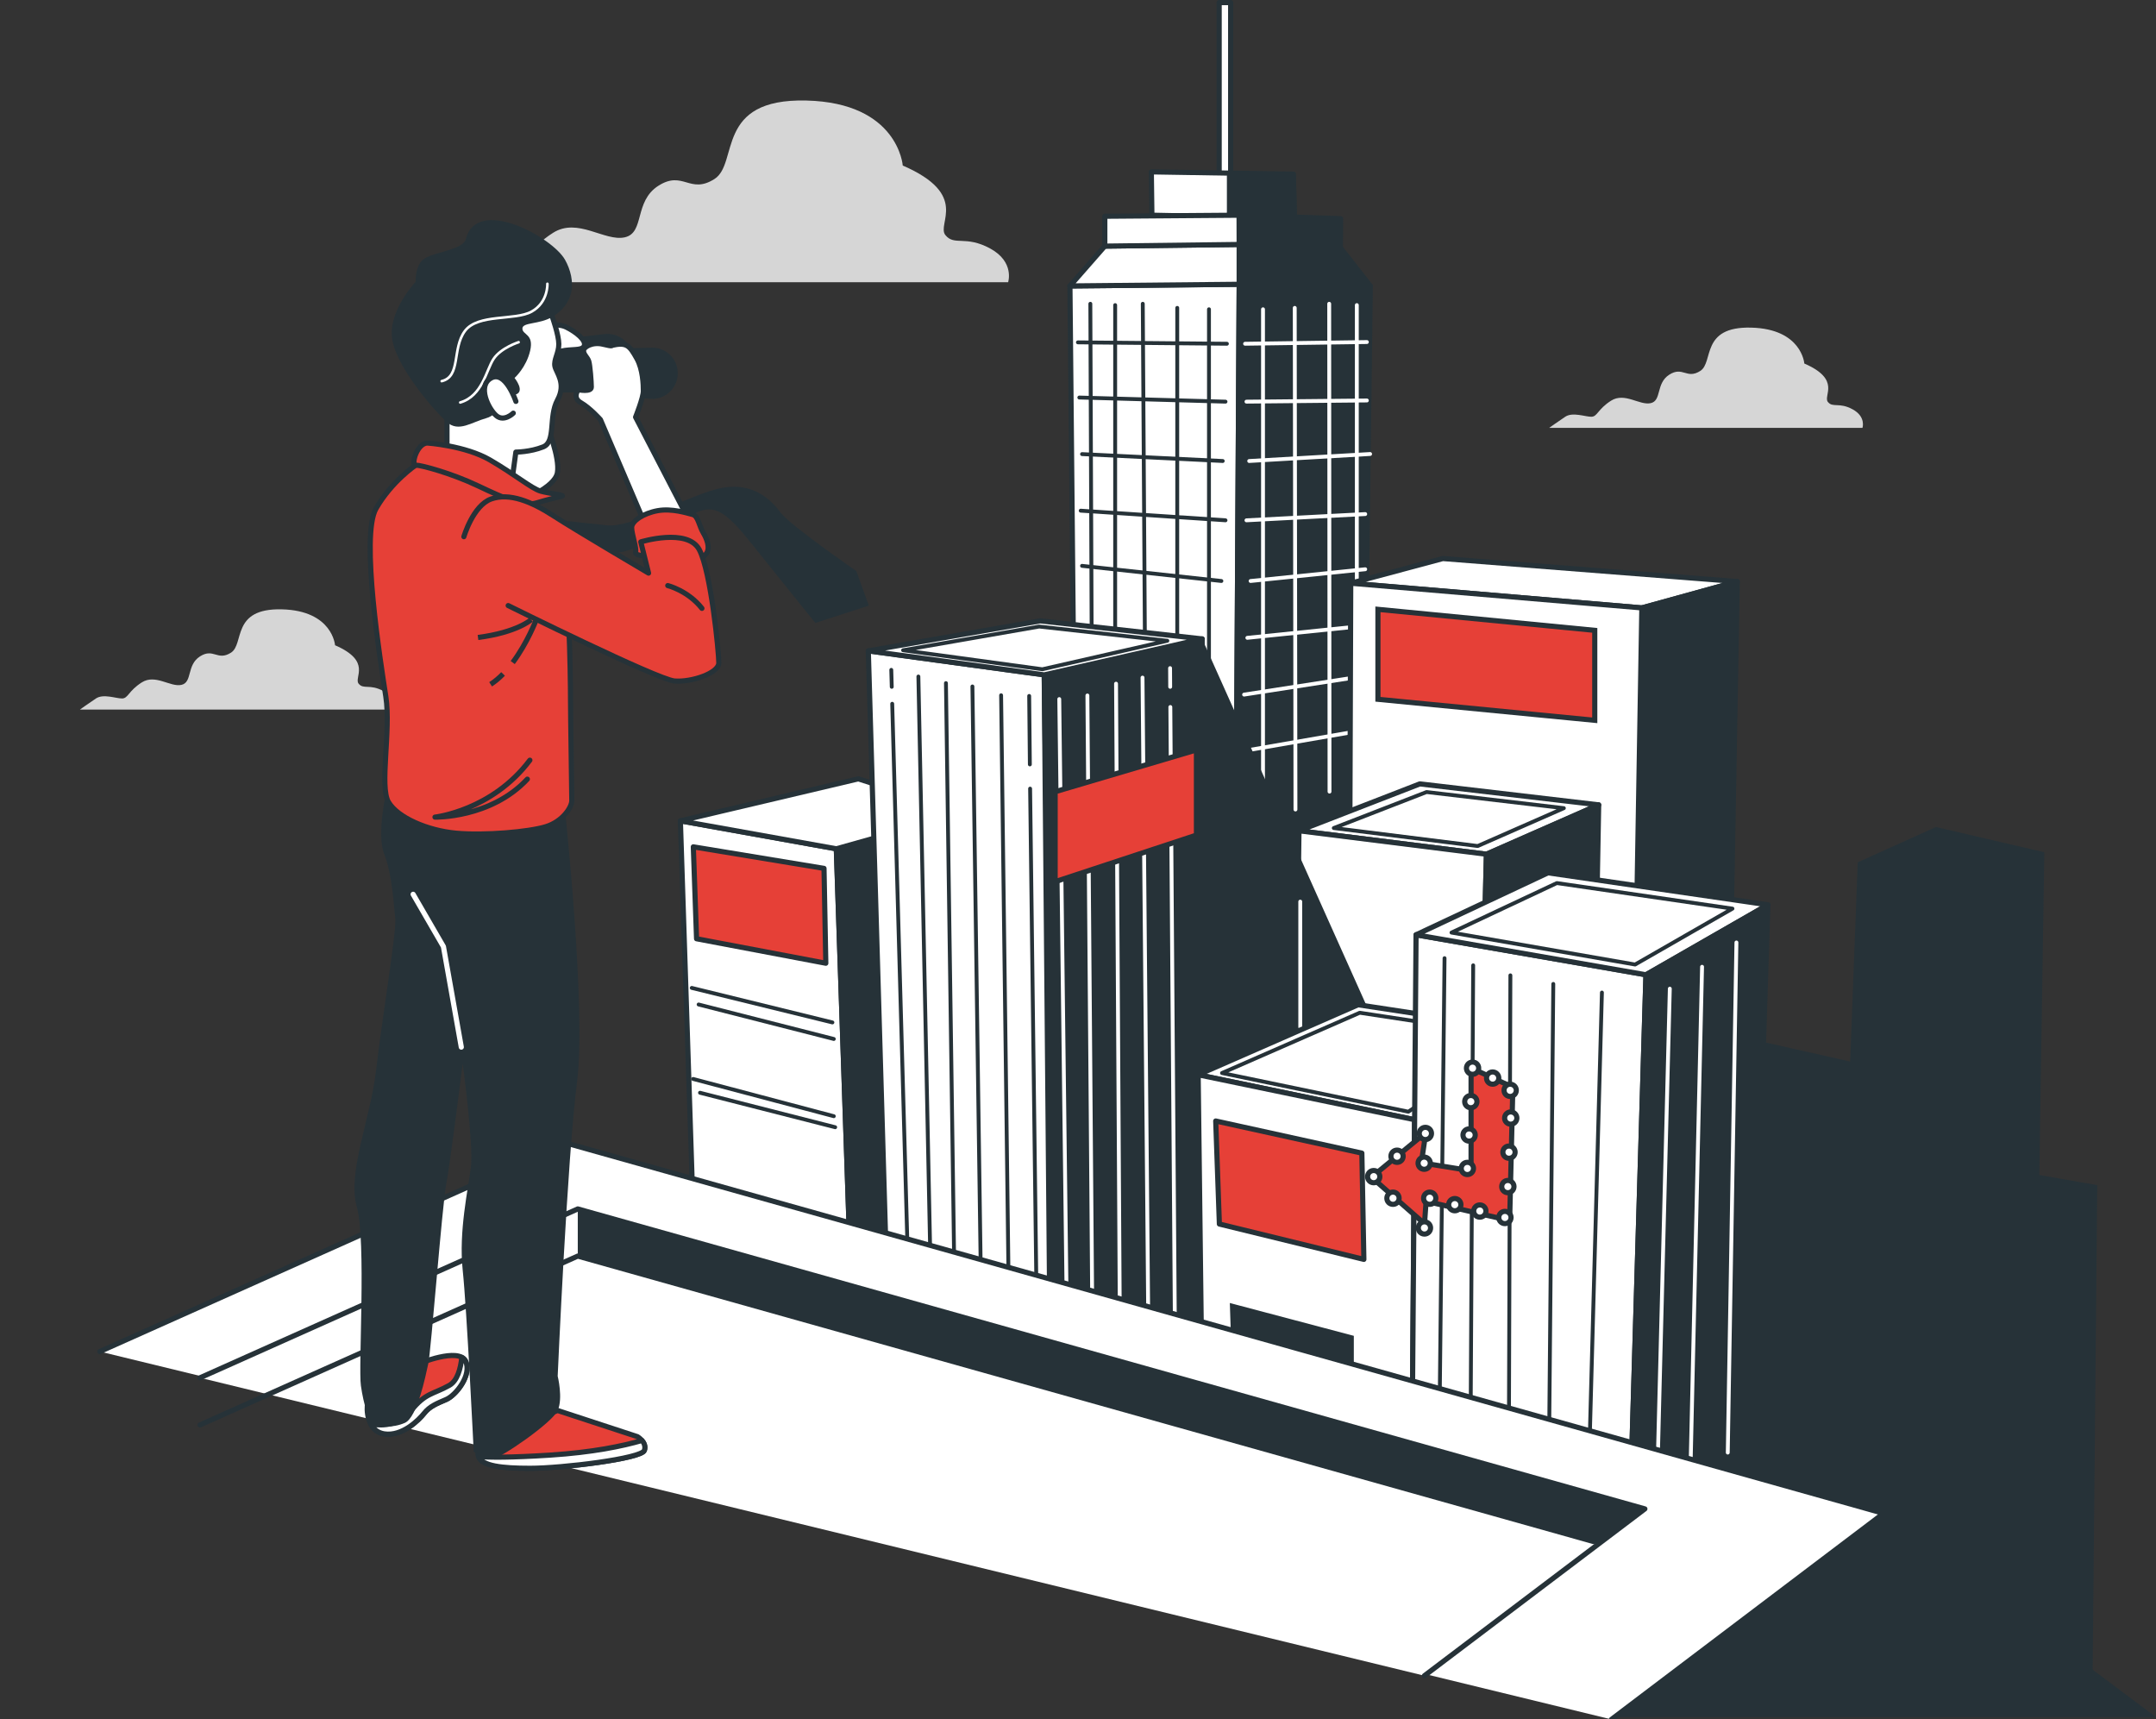 <svg width="375" height="299" viewBox="0 0 375 299" fill="none" xmlns="http://www.w3.org/2000/svg">
<rect x="0" y="0" width="375" height="299" fill="#333333" stroke="none"/>
<g clip-path="url(#clip0)">
<path opacity="0.8" d="M172.224 43.216C167.932 40.877 165.988 42.821 164.429 40.877C162.87 38.924 168.72 33.861 157.019 28.79C157.019 28.79 156.239 17.868 140.255 17.483C124.27 17.088 128.553 28.405 124.27 31.129C119.978 33.861 118.814 29.57 114.522 32.302C110.23 35.035 112.183 40.492 108.671 41.271C105.159 42.051 100.482 37.759 96.19 40.492C91.898 43.224 91.898 45.563 89.954 45.563C88 45.563 84.103 44.004 81.764 45.563C79.426 47.122 76.693 49.075 76.693 49.075H175.351C175.342 49.066 176.516 45.554 172.224 43.216Z" fill="white"/>
<path opacity="0.8" d="M322.235 71.187C319.87 69.897 318.786 70.972 317.925 69.897C317.065 68.821 320.291 66.017 313.831 63.221C313.831 63.221 313.401 57.191 304.566 56.976C295.732 56.761 298.106 63.006 295.732 64.512C293.366 66.017 292.712 63.651 290.347 65.157C287.981 66.662 289.056 69.681 287.112 70.112C285.177 70.542 282.587 68.176 280.222 69.681C277.857 71.187 277.857 72.477 276.772 72.477C275.697 72.477 273.538 71.617 272.248 72.477C270.957 73.337 269.452 74.412 269.452 74.412H323.938C323.955 74.412 324.601 72.477 322.235 71.187Z" fill="white"/>
<path opacity="0.8" d="M66.68 120.18C64.314 118.889 63.23 119.965 62.37 118.889C61.51 117.814 64.735 115.01 58.275 112.214C58.275 112.214 57.845 106.184 49.011 105.969C40.176 105.754 42.55 111.999 40.176 113.505C37.811 115.01 37.157 112.644 34.791 114.15C32.426 115.655 33.501 118.674 31.556 119.105C29.621 119.535 27.032 117.169 24.666 118.674C22.301 120.18 22.301 121.47 21.217 121.47C20.142 121.47 17.982 120.61 16.692 121.47C15.402 122.33 13.896 123.405 13.896 123.405H68.382C68.409 123.405 69.054 121.47 66.68 120.18Z" fill="white"/>
<path d="M187.54 198.938L186.097 49.728L215.54 49.441L214.67 203.848L187.54 198.938Z" fill="white" stroke="#263238" stroke-width="0.896" stroke-miterlimit="10" stroke-linecap="round" stroke-linejoin="round"/>
<path d="M189.646 52.828L189.888 113.755" stroke="#263238" stroke-width="0.672" stroke-miterlimit="10" stroke-linecap="round" stroke-linejoin="round"/>
<path d="M193.964 53.061V127.186" stroke="#263238" stroke-width="0.672" stroke-miterlimit="10" stroke-linecap="round" stroke-linejoin="round"/>
<path d="M198.767 52.828L199.241 128.145" stroke="#263238" stroke-width="0.672" stroke-miterlimit="10" stroke-linecap="round" stroke-linejoin="round"/>
<path d="M204.761 53.545V127.186" stroke="#263238" stroke-width="0.672" stroke-miterlimit="10" stroke-linecap="round" stroke-linejoin="round"/>
<path d="M210.281 53.786V182.129" stroke="#263238" stroke-width="0.672" stroke-miterlimit="10" stroke-linecap="round" stroke-linejoin="round"/>
<path d="M187.486 59.539L213.398 59.781" stroke="#263238" stroke-width="0.672" stroke-miterlimit="10" stroke-linecap="round" stroke-linejoin="round"/>
<path d="M187.729 69.135L213.157 69.852" stroke="#263238" stroke-width="0.672" stroke-miterlimit="10" stroke-linecap="round" stroke-linejoin="round"/>
<path d="M188.203 78.973L212.673 80.174" stroke="#263238" stroke-width="0.672" stroke-miterlimit="10" stroke-linecap="round" stroke-linejoin="round"/>
<path d="M187.97 88.811L213.157 90.486" stroke="#263238" stroke-width="0.672" stroke-miterlimit="10" stroke-linecap="round" stroke-linejoin="round"/>
<path d="M188.203 98.407L212.44 101.041" stroke="#263238" stroke-width="0.672" stroke-miterlimit="10" stroke-linecap="round" stroke-linejoin="round"/>
<path d="M215.54 49.441L238.334 49.728L236.604 188.544L214.67 203.848L215.54 49.441Z" fill="#263238" stroke="#263238" stroke-width="0.896" stroke-miterlimit="10" stroke-linecap="round" stroke-linejoin="round"/>
<path d="M235.996 53.061V127.186" stroke="white" stroke-width="0.672" stroke-miterlimit="10" stroke-linecap="round" stroke-linejoin="round"/>
<path d="M231.193 52.828L231.247 137.669" stroke="white" stroke-width="0.672" stroke-miterlimit="10" stroke-linecap="round" stroke-linejoin="round"/>
<path d="M225.199 53.545L225.324 140.779" stroke="white" stroke-width="0.672" stroke-miterlimit="10" stroke-linecap="round" stroke-linejoin="round"/>
<path d="M219.679 53.786V182.129" stroke="white" stroke-width="0.672" stroke-miterlimit="10" stroke-linecap="round" stroke-linejoin="round"/>
<path d="M237.742 59.485L216.561 59.781" stroke="white" stroke-width="0.672" stroke-miterlimit="10" stroke-linecap="round" stroke-linejoin="round"/>
<path d="M237.743 69.646L216.803 69.852" stroke="white" stroke-width="0.672" stroke-miterlimit="10" stroke-linecap="round" stroke-linejoin="round"/>
<path d="M238.307 78.955L217.278 80.174" stroke="white" stroke-width="0.672" stroke-miterlimit="10" stroke-linecap="round" stroke-linejoin="round"/>
<path d="M237.456 89.402L216.803 90.487" stroke="white" stroke-width="0.672" stroke-miterlimit="10" stroke-linecap="round" stroke-linejoin="round"/>
<path d="M237.456 98.998L217.52 101.041" stroke="white" stroke-width="0.672" stroke-miterlimit="10" stroke-linecap="round" stroke-linejoin="round"/>
<path d="M236.891 108.881L216.956 110.924" stroke="white" stroke-width="0.672" stroke-miterlimit="10" stroke-linecap="round" stroke-linejoin="round"/>
<path d="M236.891 117.626L216.391 120.798" stroke="white" stroke-width="0.672" stroke-miterlimit="10" stroke-linecap="round" stroke-linejoin="round"/>
<path d="M235.995 127.186L215.827 130.681" stroke="white" stroke-width="0.672" stroke-miterlimit="10" stroke-linecap="round" stroke-linejoin="round"/>
<path d="M214.052 0.448H212.054V31.915H214.052V0.448Z" fill="white" stroke="#263238" stroke-width="0.896" stroke-miterlimit="10" stroke-linecap="round" stroke-linejoin="round"/>
<path d="M200.353 37.426L200.254 29.89L224.948 30.285L225.145 37.927L200.353 37.426Z" fill="white" stroke="#263238" stroke-width="0.896" stroke-miterlimit="10" stroke-linecap="round" stroke-linejoin="round"/>
<path d="M213.846 37.623V30.285H224.948L225.145 37.927L213.846 37.623Z" fill="#263238" stroke="#263238" stroke-width="0.896" stroke-miterlimit="10" stroke-linecap="round" stroke-linejoin="round"/>
<path d="M186.097 49.728L192.163 42.802L215.54 42.515V49.441L186.097 49.728Z" fill="white" stroke="#263238" stroke-width="0.896" stroke-miterlimit="10" stroke-linecap="round" stroke-linejoin="round"/>
<path d="M215.54 42.515L233.137 43.088L238.334 49.728L215.54 49.441V42.515Z" fill="#263238" stroke="#263238" stroke-width="0.896" stroke-miterlimit="10" stroke-linecap="round" stroke-linejoin="round"/>
<path d="M192.164 42.802V37.605L215.531 37.426L215.54 42.515L192.164 42.802Z" fill="white" stroke="#263238" stroke-width="0.896" stroke-miterlimit="10" stroke-linecap="round" stroke-linejoin="round"/>
<path d="M215.531 37.426L233.182 38.026L233.137 43.088L215.54 42.515L215.531 37.426Z" fill="#263238" stroke="#263238" stroke-width="0.896" stroke-miterlimit="10" stroke-linecap="round" stroke-linejoin="round"/>
<path d="M304.27 180.668L321.805 184.611L323.122 149.963L336.723 143.825L355.575 148.215L354.706 204.349L364.785 206.106L363.907 298.617L314.35 282.856L274.442 271.011L304.27 180.668Z" fill="#263238"/>
<path d="M234.938 101.427L285.571 105.718L302.164 101.14L250.958 97.135L234.938 101.427Z" fill="white" stroke="#263238" stroke-width="0.896" stroke-miterlimit="10" stroke-linecap="round" stroke-linejoin="round"/>
<path d="M285.571 105.718L284.146 189.816L300.731 182.093L302.164 101.14L285.571 105.718Z" fill="#263238" stroke="#263238" stroke-width="0.896" stroke-miterlimit="10" stroke-linecap="round" stroke-linejoin="round"/>
<path d="M234.938 101.427L234.66 179.235L284.146 189.816L285.571 105.718L234.938 101.427Z" fill="white" stroke="#263238" stroke-width="0.896" stroke-miterlimit="10" stroke-linecap="round" stroke-linejoin="round"/>
<path d="M277.381 125.269L239.669 121.613V105.969L277.381 109.625V125.269Z" fill="#E64037" stroke="#263238" stroke-width="0.896" stroke-miterlimit="10"/>
<path d="M225.933 144.479L258.538 148.556L278.062 139.972L246.953 136.325L225.933 144.479Z" fill="white" stroke="#263238" stroke-width="0.896" stroke-miterlimit="10" stroke-linecap="round" stroke-linejoin="round"/>
<path d="M231.99 144.004L257.024 147.131L272.005 140.546L248.127 137.741L231.99 144.004Z" fill="white" stroke="#263238" stroke-width="0.672" stroke-miterlimit="10" stroke-linecap="round" stroke-linejoin="round"/>
<path d="M225.933 144.479L225.073 210.559L256.827 219.133L258.539 148.556L225.933 144.479Z" fill="white" stroke="#263238" stroke-width="0.896" stroke-miterlimit="10" stroke-linecap="round" stroke-linejoin="round"/>
<path d="M258.539 148.556L278.062 139.972L276.781 210.344L256.827 219.133L258.539 148.556Z" fill="#263238" stroke="#263238" stroke-width="0.896" stroke-miterlimit="10" stroke-linecap="round" stroke-linejoin="round"/>
<path d="M148.233 229.518L145.464 147.615L118.342 142.75L120.95 222.538L148.233 229.518Z" fill="white" stroke="#263238" stroke-width="0.896" stroke-miterlimit="10" stroke-linecap="round" stroke-linejoin="round"/>
<path d="M120.322 171.807L144.783 177.81" stroke="#263238" stroke-width="0.672" stroke-miterlimit="10" stroke-linecap="round" stroke-linejoin="round"/>
<path d="M121.514 174.692L145.025 180.686" stroke="#263238" stroke-width="0.672" stroke-miterlimit="10" stroke-linecap="round" stroke-linejoin="round"/>
<path d="M121.756 190.04L145.267 196.035" stroke="#263238" stroke-width="0.672" stroke-miterlimit="10" stroke-linecap="round" stroke-linejoin="round"/>
<path d="M120.556 187.639L145.025 194.117" stroke="#263238" stroke-width="0.672" stroke-miterlimit="10" stroke-linecap="round" stroke-linejoin="round"/>
<path d="M145.464 147.615L167.711 141.361L168.76 212.324L148.232 229.518L145.464 147.615Z" fill="#263238" stroke="#263238" stroke-width="0.896" stroke-miterlimit="10" stroke-linecap="round" stroke-linejoin="round"/>
<path d="M118.342 142.75L149.29 135.447L167.712 141.361L145.464 147.615L118.342 142.75Z" fill="white" stroke="#263238" stroke-width="0.896" stroke-miterlimit="10" stroke-linecap="round" stroke-linejoin="round"/>
<path d="M120.591 147.275L143.322 151.02L143.636 167.515L121.155 163.259L120.591 147.275Z" fill="#E64037" stroke="#263238" stroke-width="0.896" stroke-miterlimit="10" stroke-linecap="round" stroke-linejoin="round"/>
<path d="M151.028 113.191L154.442 229.079L183.302 237.071L181.627 117.366L151.028 113.191Z" fill="white" stroke="#263238" stroke-width="0.896" stroke-miterlimit="10" stroke-linecap="round" stroke-linejoin="round"/>
<path d="M155.186 122.393L157.963 221.185" stroke="#263238" stroke-width="0.672" stroke-miterlimit="10" stroke-linecap="round" stroke-linejoin="round"/>
<path d="M155.024 116.497L155.105 119.445" stroke="#263238" stroke-width="0.672" stroke-miterlimit="10" stroke-linecap="round" stroke-linejoin="round"/>
<path d="M159.737 117.653L161.879 221.875" stroke="#263238" stroke-width="0.672" stroke-miterlimit="10" stroke-linecap="round" stroke-linejoin="round"/>
<path d="M164.531 118.8L166.018 223.255" stroke="#263238" stroke-width="0.672" stroke-miterlimit="10" stroke-linecap="round" stroke-linejoin="round"/>
<path d="M169.136 119.382L170.624 223.712" stroke="#263238" stroke-width="0.672" stroke-miterlimit="10" stroke-linecap="round" stroke-linejoin="round"/>
<path d="M174.127 120.914L175.462 225.791" stroke="#263238" stroke-width="0.672" stroke-miterlimit="10" stroke-linecap="round" stroke-linejoin="round"/>
<path d="M179.171 137.15L180.291 226.015" stroke="#263238" stroke-width="0.672" stroke-miterlimit="10" stroke-linecap="round" stroke-linejoin="round"/>
<path d="M179.01 121.031L179.127 132.939" stroke="#263238" stroke-width="0.672" stroke-miterlimit="10" stroke-linecap="round" stroke-linejoin="round"/>
<path d="M209.098 111.112L242.017 184.557V253.934L204.842 238.576L209.098 111.112Z" fill="#263238"/>
<path d="M226.158 156.799V178.607" stroke="white" stroke-width="0.672" stroke-miterlimit="10" stroke-linecap="round" stroke-linejoin="round"/>
<path d="M181.626 117.366L209.097 111.112V243.8L182.665 237.143L181.626 117.366Z" fill="#263238" stroke="#263238" stroke-width="0.896" stroke-miterlimit="10" stroke-linecap="round" stroke-linejoin="round"/>
<path d="M203.561 122.957L204.367 232.905" stroke="white" stroke-width="0.672" stroke-miterlimit="10" stroke-linecap="round" stroke-linejoin="round"/>
<path d="M203.516 116.193L203.534 119.445" stroke="white" stroke-width="0.672" stroke-miterlimit="10" stroke-linecap="round" stroke-linejoin="round"/>
<path d="M198.722 117.841L199.743 232.215" stroke="white" stroke-width="0.672" stroke-miterlimit="10" stroke-linecap="round" stroke-linejoin="round"/>
<path d="M194.117 118.898L194.789 232.215" stroke="white" stroke-width="0.672" stroke-miterlimit="10" stroke-linecap="round" stroke-linejoin="round"/>
<path d="M189.135 120.95L189.995 229.823" stroke="white" stroke-width="0.672" stroke-miterlimit="10" stroke-linecap="round" stroke-linejoin="round"/>
<path d="M184.243 121.577L185.551 228.622" stroke="white" stroke-width="0.672" stroke-miterlimit="10" stroke-linecap="round" stroke-linejoin="round"/>
<path d="M151.028 113.191L180.928 107.976L209.098 111.112L181.627 117.366L151.028 113.191Z" fill="white" stroke="#263238" stroke-width="0.896" stroke-miterlimit="10" stroke-linecap="round" stroke-linejoin="round"/>
<path d="M157.076 113.083L180.748 108.962L203.041 111.435L181.295 116.39L157.076 113.083Z" fill="white" stroke="#263238" stroke-width="0.672" stroke-miterlimit="10" stroke-linecap="round" stroke-linejoin="round"/>
<path d="M183.525 137.687L208.103 130.421V145.232L183.525 153.331V137.687Z" fill="#E64037" stroke="#263238" stroke-width="0.896" stroke-miterlimit="10"/>
<path d="M236.219 174.737L208.398 186.913L246.039 194.726L268.206 179.611L236.219 174.737Z" fill="white" stroke="#263238" stroke-width="0.896" stroke-miterlimit="10" stroke-linecap="round" stroke-linejoin="round"/>
<path d="M236.506 176.126L212.547 186.609L244.964 193.338L264.058 180.319L236.506 176.126Z" fill="white" stroke="#263238" stroke-width="0.672" stroke-miterlimit="10" stroke-linecap="round" stroke-linejoin="round"/>
<path d="M208.398 186.913L209.097 243.8L245.6 252.841L246.039 194.726L208.398 186.913Z" fill="white" stroke="#263238" stroke-width="0.896" stroke-miterlimit="10" stroke-linecap="round" stroke-linejoin="round"/>
<path d="M214.222 236.121L213.909 226.606L235.475 232.313V241.829L214.222 236.121Z" fill="#263238"/>
<path d="M211.454 194.95L236.873 200.541L237.222 219.017L212.09 212.87L211.454 194.95Z" fill="#E64037" stroke="#263238" stroke-width="0.896" stroke-miterlimit="10" stroke-linecap="round" stroke-linejoin="round"/>
<path d="M246.299 162.569L245.601 252.841L283.501 263.27L286.288 169.522L246.299 162.569Z" fill="white" stroke="#263238" stroke-width="0.896" stroke-miterlimit="10" stroke-linecap="round" stroke-linejoin="round"/>
<path d="M251.254 166.637L250.394 245.323" stroke="#263238" stroke-width="0.672" stroke-miterlimit="10" stroke-linecap="round" stroke-linejoin="round"/>
<path d="M256.236 167.882L255.788 247.545" stroke="#263238" stroke-width="0.672" stroke-miterlimit="10" stroke-linecap="round" stroke-linejoin="round"/>
<path d="M262.705 169.621L262.445 250.081" stroke="#263238" stroke-width="0.672" stroke-miterlimit="10" stroke-linecap="round" stroke-linejoin="round"/>
<path d="M270.168 171.117L269.425 252.303" stroke="#263238" stroke-width="0.672" stroke-miterlimit="10" stroke-linecap="round" stroke-linejoin="round"/>
<path d="M278.627 172.613L276.405 253.889" stroke="#263238" stroke-width="0.672" stroke-miterlimit="10" stroke-linecap="round" stroke-linejoin="round"/>
<path d="M286.288 169.522L307.496 157.354L269.246 151.79L246.299 162.569L286.288 169.522Z" fill="white" stroke="#263238" stroke-width="0.896" stroke-miterlimit="10" stroke-linecap="round" stroke-linejoin="round"/>
<path d="M284.397 167.739L301.331 158.018L270.787 153.573L252.464 162.184L284.397 167.739Z" fill="white" stroke="#263238" stroke-width="0.672" stroke-miterlimit="10" stroke-linecap="round" stroke-linejoin="round"/>
<path d="M307.496 157.354L304.019 265.949L283.501 263.27L286.288 169.522L307.496 157.354Z" fill="#263238" stroke="#263238" stroke-width="0.896" stroke-miterlimit="10" stroke-linecap="round" stroke-linejoin="round"/>
<path d="M290.436 171.941L288.196 259.596" stroke="white" stroke-width="0.672" stroke-miterlimit="10" stroke-linecap="round" stroke-linejoin="round"/>
<path d="M296.045 168.133L294.056 254.525" stroke="white" stroke-width="0.672" stroke-miterlimit="10" stroke-linecap="round" stroke-linejoin="round"/>
<path d="M302.021 163.904L300.516 252.617" stroke="white" stroke-width="0.672" stroke-miterlimit="10" stroke-linecap="round" stroke-linejoin="round"/>
<path d="M255.868 185.731V203.615L247.213 202.217L248.002 196.957L238.549 204.726L247.769 212.826L248.046 208.919L262.579 212.27L263.135 189.082L255.868 185.731Z" fill="#E64037" stroke="#263238" stroke-width="0.896" stroke-miterlimit="10" stroke-linecap="round" stroke-linejoin="round"/>
<path d="M249.74 208.381C249.74 208.973 249.265 209.448 248.674 209.448C248.082 209.448 247.607 208.973 247.607 208.381C247.607 207.79 248.082 207.315 248.674 207.315C249.265 207.315 249.74 207.79 249.74 208.381Z" fill="white" stroke="#263238" stroke-width="0.896" stroke-miterlimit="10" stroke-linecap="round" stroke-linejoin="round"/>
<path d="M253.037 210.568C253.626 210.568 254.103 210.09 254.103 209.501C254.103 208.913 253.626 208.435 253.037 208.435C252.448 208.435 251.971 208.913 251.971 209.501C251.971 210.09 252.448 210.568 253.037 210.568Z" fill="white" stroke="#263238" stroke-width="0.896" stroke-miterlimit="10" stroke-linecap="round" stroke-linejoin="round"/>
<path d="M258.458 210.612C258.458 211.204 257.983 211.679 257.391 211.679C256.8 211.679 256.325 211.204 256.325 210.612C256.325 210.021 256.8 209.546 257.391 209.546C257.983 209.546 258.458 210.021 258.458 210.612Z" fill="white" stroke="#263238" stroke-width="0.896" stroke-miterlimit="10" stroke-linecap="round" stroke-linejoin="round"/>
<path d="M262.821 211.732C262.821 212.324 262.346 212.799 261.755 212.799C261.163 212.799 260.688 212.324 260.688 211.732C260.688 211.141 261.163 210.666 261.755 210.666C262.346 210.666 262.821 211.141 262.821 211.732Z" fill="white" stroke="#263238" stroke-width="0.896" stroke-miterlimit="10" stroke-linecap="round" stroke-linejoin="round"/>
<path d="M263.332 206.356C263.332 206.948 262.857 207.423 262.265 207.423C261.674 207.423 261.199 206.948 261.199 206.356C261.199 205.765 261.674 205.29 262.265 205.29C262.848 205.29 263.332 205.765 263.332 206.356Z" fill="white" stroke="#263238" stroke-width="0.896" stroke-miterlimit="10" stroke-linecap="round" stroke-linejoin="round"/>
<path d="M263.529 200.371C263.529 200.963 263.054 201.437 262.463 201.437C261.871 201.437 261.396 200.963 261.396 200.371C261.396 199.78 261.871 199.305 262.463 199.305C263.054 199.305 263.529 199.78 263.529 200.371Z" fill="white" stroke="#263238" stroke-width="0.896" stroke-miterlimit="10" stroke-linecap="round" stroke-linejoin="round"/>
<path d="M263.834 194.44C263.834 195.031 263.359 195.506 262.767 195.506C262.176 195.506 261.701 195.031 261.701 194.44C261.701 193.848 262.176 193.373 262.767 193.373C263.359 193.373 263.834 193.848 263.834 194.44Z" fill="white" stroke="#263238" stroke-width="0.896" stroke-miterlimit="10" stroke-linecap="round" stroke-linejoin="round"/>
<path d="M263.735 189.619C263.735 190.211 263.26 190.686 262.669 190.686C262.077 190.686 261.603 190.211 261.603 189.619C261.603 189.028 262.077 188.553 262.669 188.553C263.26 188.553 263.735 189.028 263.735 189.619Z" fill="white" stroke="#263238" stroke-width="0.896" stroke-miterlimit="10" stroke-linecap="round" stroke-linejoin="round"/>
<path d="M260.689 187.487C260.689 188.078 260.214 188.553 259.622 188.553C259.031 188.553 258.556 188.078 258.556 187.487C258.556 186.895 259.031 186.421 259.622 186.421C260.214 186.43 260.689 186.904 260.689 187.487Z" fill="white" stroke="#263238" stroke-width="0.896" stroke-miterlimit="10" stroke-linecap="round" stroke-linejoin="round"/>
<path d="M256.128 186.833C256.717 186.833 257.194 186.355 257.194 185.766C257.194 185.178 256.717 184.7 256.128 184.7C255.539 184.7 255.062 185.178 255.062 185.766C255.062 186.355 255.539 186.833 256.128 186.833Z" fill="white" stroke="#263238" stroke-width="0.896" stroke-miterlimit="10" stroke-linecap="round" stroke-linejoin="round"/>
<path d="M256.89 191.581C256.89 192.173 256.415 192.648 255.824 192.648C255.232 192.648 254.757 192.173 254.757 191.581C254.757 190.99 255.232 190.515 255.824 190.515C256.415 190.515 256.89 190.99 256.89 191.581Z" fill="white" stroke="#263238" stroke-width="0.896" stroke-miterlimit="10" stroke-linecap="round" stroke-linejoin="round"/>
<path d="M256.594 197.388C256.594 197.979 256.119 198.454 255.528 198.454C254.936 198.454 254.461 197.979 254.461 197.388C254.461 196.796 254.936 196.321 255.528 196.321C256.11 196.33 256.594 196.805 256.594 197.388Z" fill="white" stroke="#263238" stroke-width="0.896" stroke-miterlimit="10" stroke-linecap="round" stroke-linejoin="round"/>
<path d="M256.289 203.203C256.289 203.794 255.814 204.269 255.223 204.269C254.632 204.269 254.157 203.794 254.157 203.203C254.157 202.611 254.632 202.136 255.223 202.136C255.814 202.136 256.289 202.62 256.289 203.203Z" fill="white" stroke="#263238" stroke-width="0.896" stroke-miterlimit="10" stroke-linecap="round" stroke-linejoin="round"/>
<path d="M248.781 202.289C248.781 202.88 248.306 203.355 247.715 203.355C247.123 203.355 246.648 202.88 246.648 202.289C246.648 201.697 247.123 201.222 247.715 201.222C248.306 201.231 248.781 201.706 248.781 202.289Z" fill="white" stroke="#263238" stroke-width="0.896" stroke-miterlimit="10" stroke-linecap="round" stroke-linejoin="round"/>
<path d="M248.987 197.119C248.987 197.71 248.512 198.185 247.921 198.185C247.329 198.185 246.854 197.71 246.854 197.119C246.854 196.527 247.329 196.052 247.921 196.052C248.512 196.052 248.987 196.536 248.987 197.119Z" fill="white" stroke="#263238" stroke-width="0.896" stroke-miterlimit="10" stroke-linecap="round" stroke-linejoin="round"/>
<path d="M240 204.627C240 205.219 239.525 205.693 238.934 205.693C238.343 205.693 237.868 205.219 237.868 204.627C237.868 204.036 238.343 203.561 238.934 203.561C239.525 203.561 240 204.045 240 204.627Z" fill="white" stroke="#263238" stroke-width="0.896" stroke-miterlimit="10" stroke-linecap="round" stroke-linejoin="round"/>
<path d="M248.826 213.551C248.826 214.143 248.351 214.617 247.76 214.617C247.168 214.617 246.693 214.143 246.693 213.551C246.693 212.96 247.168 212.485 247.76 212.485C248.351 212.485 248.826 212.969 248.826 213.551Z" fill="white" stroke="#263238" stroke-width="0.896" stroke-miterlimit="10" stroke-linecap="round" stroke-linejoin="round"/>
<path d="M243.351 208.381C243.351 208.973 242.876 209.448 242.285 209.448C241.694 209.448 241.219 208.973 241.219 208.381C241.219 207.79 241.694 207.315 242.285 207.315C242.876 207.315 243.351 207.79 243.351 208.381Z" fill="white" stroke="#263238" stroke-width="0.896" stroke-miterlimit="10" stroke-linecap="round" stroke-linejoin="round"/>
<path d="M244.059 201.079C244.059 201.67 243.584 202.145 242.993 202.145C242.402 202.145 241.927 201.67 241.927 201.079C241.927 200.488 242.402 200.013 242.993 200.013C243.584 200.013 244.059 200.488 244.059 201.079Z" fill="white" stroke="#263238" stroke-width="0.896" stroke-miterlimit="10" stroke-linecap="round" stroke-linejoin="round"/>
<path d="M17.364 235.046L98.488 198.794L327.62 263.189L280.285 299.02" fill="white"/>
<path d="M17.364 235.046L98.488 198.794L327.62 263.189L280.285 299.02" stroke="#263238" stroke-width="0.896" stroke-miterlimit="10" stroke-linecap="round" stroke-linejoin="round"/>
<path d="M34.791 239.607L100.494 210.245L286.099 262.41L247.751 291.422" fill="white"/>
<path d="M34.791 239.607L100.494 210.245L286.099 262.41L247.751 291.422" stroke="#263238" stroke-width="0.896" stroke-miterlimit="10" stroke-linecap="round" stroke-linejoin="round"/>
<path d="M100.495 210.245V218.443L277.615 268.503L286.1 262.41L103.308 211.302" fill="#263238"/>
<path d="M34.791 247.805L100.494 218.443L277.175 268.09" stroke="#263238" stroke-width="0.896" stroke-miterlimit="10" stroke-linecap="round" stroke-linejoin="round"/>
<path d="M375 298.617L327.62 263.189L280.813 298.617H375Z" fill="#263238"/>
<path d="M95.163 74.135C95.163 74.135 97.403 79.501 96.955 82.189C96.507 84.877 90.469 87.109 89.573 87.556C88.677 88.004 83.981 85.989 83.981 80.846C83.972 75.703 92.475 69.888 95.163 74.135Z" fill="white" stroke="#263238" stroke-width="0.896" stroke-miterlimit="10" stroke-linecap="round" stroke-linejoin="round"/>
<path d="M92.547 59.557L105.145 58.096C107.627 57.809 109.867 59.628 110.091 62.119C110.324 64.691 108.326 66.922 105.745 66.976L94.097 67.218L92.547 59.557Z" fill="#263238"/>
<path d="M94.044 56.905C94.044 56.905 96.732 56.009 98.515 56.905C100.307 57.801 101.875 59.145 101.651 60.041C101.427 60.937 100.083 60.712 98.291 60.937C96.499 61.16 94.572 62.406 94.196 61.447C93.82 60.489 94.044 56.905 94.044 56.905Z" fill="white" stroke="#263238" stroke-width="0.896" stroke-miterlimit="10" stroke-linecap="round" stroke-linejoin="round"/>
<path d="M100.647 60.775L113.326 60.462C115.826 60.399 117.886 62.406 117.886 64.915C117.886 67.495 115.7 69.538 113.12 69.359L101.499 68.543L100.647 60.775Z" fill="#263238"/>
<path d="M95.763 60.775L102.232 60.919C102.232 60.919 103.523 61.779 103.666 63.651C103.809 65.524 103.093 68.248 103.093 68.248H96.193C96.193 68.248 94.76 67.244 94.177 65.372C93.604 63.499 95.763 60.775 95.763 60.775Z" fill="#263238"/>
<path d="M93.389 89.994C93.389 89.994 101.534 90.97 105.7 91.365C109.866 91.759 119.283 86.454 124.579 85.075C130.869 83.435 134.157 86.992 135.797 89.178C137.436 91.365 148.932 99.303 148.932 99.303L151.118 105.324L141.818 108.335C141.818 108.335 138.261 103.953 132.786 97.117C127.311 90.28 124.901 86.813 120.502 89.501C116.103 92.189 109.813 97.117 104.885 96.024C99.957 94.913 93.389 89.994 93.389 89.994Z" fill="#263238"/>
<path d="M96.991 245.296L97.636 245.511L110.87 249.848C110.87 249.848 112.546 250.807 112.071 252.24C111.596 253.674 97.708 255.349 92.207 255.349C86.705 255.349 83.112 254.874 83.112 252.715C83.112 250.565 96.991 245.296 96.991 245.296Z" fill="#E64037" stroke="#263238" stroke-width="0.896" stroke-miterlimit="10" stroke-linecap="round" stroke-linejoin="round"/>
<path d="M112.08 252.24C112.322 251.523 112.017 250.923 111.668 250.511C108.272 251.497 103.066 252.581 95.692 253.056C88.829 253.495 85.173 253.468 83.229 253.298C83.847 254.955 87.243 255.349 92.216 255.349C97.717 255.349 111.596 253.674 112.08 252.24Z" fill="white" stroke="#263238" stroke-width="0.896" stroke-miterlimit="10" stroke-linecap="round" stroke-linejoin="round"/>
<path d="M72.817 237.161C72.817 237.161 79.761 234.284 80.953 236.686C82.154 239.078 79.278 242.671 77.602 243.388C75.927 244.105 74.726 244.588 73.776 245.78C72.817 246.981 69.95 249.848 66.832 249.373C63.723 248.898 63.723 244.821 63.956 244.105C64.198 243.379 72.817 237.161 72.817 237.161Z" fill="#E64037" stroke="#263238" stroke-width="0.896" stroke-miterlimit="10" stroke-linecap="round" stroke-linejoin="round"/>
<path d="M80.326 236.059C80.12 238.003 79.564 240.135 78.14 240.933C75.273 242.528 73.991 242.205 71.447 245.395C68.893 248.585 64.924 247.689 64.924 247.689L64.637 247.895C65.085 248.62 65.784 249.203 66.841 249.364C69.951 249.839 72.827 246.972 73.785 245.771C74.744 244.57 75.936 244.096 77.611 243.379C79.287 242.662 82.163 239.069 80.962 236.677C80.819 236.399 80.604 236.202 80.326 236.059Z" fill="white" stroke="#263238" stroke-width="0.896" stroke-miterlimit="10" stroke-linecap="round" stroke-linejoin="round"/>
<path d="M67.316 137.096C67.316 137.096 65.398 144.999 66.841 148.583C68.275 152.176 68.516 157.919 68.758 159.836C69 161.754 66.366 177.792 65.407 186.17C64.449 194.547 60.381 203.883 62.056 209.869C63.732 215.854 62.298 237.636 62.773 240.987C63.248 244.338 64.207 247.214 64.924 247.689C65.64 248.163 68.275 248.405 70.425 247.447C72.575 246.488 74.018 239.311 74.493 237.152C74.968 235.001 76.885 209.86 77.602 206.034C78.319 202.208 80.478 184.969 80.478 184.969C80.478 184.969 82.395 199.09 81.912 202.925C81.437 206.751 79.761 214.178 80.478 220.88C81.195 227.582 82.395 252.482 82.395 252.482C82.395 252.482 84.546 253.683 85.746 253.683C86.947 253.683 96.041 247.456 97 245.305C97.959 243.155 97 239.32 97 239.32C97 239.32 98.676 201.258 100.351 188.329C102.027 175.4 98.201 140.214 98.201 140.214C98.201 140.214 79.277 144.515 67.316 137.096Z" fill="#263238"/>
<path d="M80.236 182.102L77.127 164.621L71.858 155.527" stroke="white" stroke-width="0.896" stroke-miterlimit="10" stroke-linecap="round" stroke-linejoin="round"/>
<path d="M96.068 55.104C96.068 55.104 97.197 58.266 97.197 59.852C97.197 61.438 96.292 62.567 96.516 63.696C96.74 64.825 98.55 66.635 96.964 69.574C95.378 72.513 96.74 76.814 94.473 77.719C92.215 78.623 89.725 78.623 89.725 78.623L89.044 83.596L77.745 79.985V73.427V70.936C77.745 70.936 82.494 71.16 84.304 68.902C86.114 66.644 85.657 61.886 86.562 58.723C87.467 55.56 91.087 53.518 92.672 53.518C94.258 53.518 96.068 55.104 96.068 55.104Z" fill="white" stroke="#263238" stroke-width="0.896" stroke-miterlimit="10" stroke-linecap="round" stroke-linejoin="round"/>
<path d="M99.311 51.009C98.908 52.604 97.851 54.037 96.068 55.104C93.81 56.457 90.862 56.009 90.862 57.138C90.862 58.267 92.896 58.042 92.215 60.981C91.534 63.92 89.5 65.73 89.5 65.73C89.5 65.73 91.534 68.221 89.5 68.669C87.466 69.117 87.009 72.065 84.528 72.737C82.037 73.418 79.779 75.228 77.745 73.418C75.711 71.608 69.152 64.144 68.247 59.171C67.342 54.199 72.315 48.993 72.315 48.993C72.315 48.993 72.091 46.054 73.901 44.925C75.711 43.796 80.558 43.411 81.015 41.601C82.906 34.075 95.969 41.162 98.254 45.14C99.231 46.843 99.804 49.065 99.311 51.009Z" fill="#263238"/>
<path d="M95.208 49.351C95.208 49.351 95.369 52.577 92.466 54.19C89.563 55.803 83.112 54.512 80.854 57.577C78.596 60.641 80.209 65.479 76.822 66.286" stroke="white" stroke-width="0.448" stroke-miterlimit="10" stroke-linecap="round" stroke-linejoin="round"/>
<path d="M90.208 59.512C90.208 59.512 87.144 60.48 85.853 62.415C84.563 64.35 83.918 68.866 80.047 69.995" stroke="white" stroke-width="0.448" stroke-miterlimit="10" stroke-linecap="round" stroke-linejoin="round"/>
<path d="M89.733 69.807C89.733 69.807 87.923 64.377 85.433 65.739C82.942 67.101 84.984 71.169 86.338 72.298C87.69 73.427 89.276 71.85 89.276 71.85" fill="white"/>
<path d="M89.733 69.807C89.733 69.807 87.923 64.377 85.433 65.739C82.942 67.101 84.984 71.169 86.338 72.298C87.69 73.427 89.276 71.85 89.276 71.85" stroke="#263238" stroke-width="0.896" stroke-miterlimit="10" stroke-linecap="round" stroke-linejoin="round"/>
<path d="M72.316 80.89C72.316 80.89 68.114 83.704 65.399 88.453C62.684 93.201 66.205 115.27 67.11 121.147C68.015 127.025 65.981 136.756 67.558 139.47C69.144 142.185 74.341 144.443 79.322 144.9C84.304 145.357 91.992 144.676 94.931 143.771C97.869 142.866 99.455 140.375 99.455 139.246C99.455 138.117 99.231 124.319 99.231 121.38C99.231 118.441 99.007 97.403 97.197 93.336C95.388 89.268 91.992 86.553 89.277 85.191C86.571 83.838 76.392 78.856 72.316 80.89Z" fill="#E64037" stroke="#263238" stroke-width="0.896" stroke-miterlimit="10" stroke-linecap="round" stroke-linejoin="round"/>
<path d="M92.377 107.779C92.377 107.779 89.958 109.983 83.139 110.861" stroke="#263238" stroke-width="0.896" stroke-miterlimit="10"/>
<path d="M87.503 117.205C86.831 117.895 86.105 118.513 85.335 119.006" stroke="#263238" stroke-width="0.896" stroke-miterlimit="10"/>
<path d="M93.264 107.779C93.264 107.779 91.75 111.775 89.178 115.225" stroke="#263238" stroke-width="0.896" stroke-miterlimit="10"/>
<path d="M92.162 132.204C85.558 141.003 75.658 142.105 75.658 142.105C75.658 142.105 85.343 142.329 91.723 135.501" stroke="#263238" stroke-width="0.896" stroke-miterlimit="10" stroke-linecap="round" stroke-linejoin="round"/>
<path d="M74.35 77.046C74.35 77.046 80.909 77.495 85.209 79.985C89.51 82.476 92.449 84.958 94.035 85.415C95.621 85.863 98.56 86.096 97.655 86.32C96.75 86.544 95.621 86.768 93.354 87.449C91.096 88.13 87.924 86.768 83.175 84.51C78.427 82.252 73.221 80.89 72.316 80.89C71.411 80.89 72.54 77.046 74.35 77.046Z" fill="#E64037" stroke="#263238" stroke-width="0.896" stroke-miterlimit="10" stroke-linecap="round" stroke-linejoin="round"/>
<path d="M112.806 99.67C112.806 99.67 120.323 104.697 121.425 108.442" stroke="#263238" stroke-width="0.896" stroke-miterlimit="10" stroke-linecap="round" stroke-linejoin="round"/>
<path d="M112.358 91.526L104.437 72.979C104.437 72.979 102.627 70.945 101.041 70.04C99.456 69.135 100.593 67.782 100.593 67.782C100.593 67.782 102.851 68.23 102.851 67.334C102.851 66.429 102.627 63.49 102.403 62.809C102.179 62.128 101.498 61.68 101.498 60.999C101.498 60.318 103.084 59.413 104.894 59.87C106.704 60.318 106.399 60.067 106.399 60.067C108.989 59.494 109.482 60.05 110.772 62.361C111.811 64.225 111.901 66.886 111.901 68.015C111.901 69.144 110.548 72.54 110.548 72.54L120.278 91.311L112.358 91.526Z" fill="white" stroke="#263238" stroke-width="0.896" stroke-miterlimit="10" stroke-linecap="round" stroke-linejoin="round"/>
<path d="M113.263 96.731C113.263 96.731 110.324 96.731 110.548 96.05C110.772 95.37 109.867 92.888 109.867 91.75C109.867 90.621 111.901 89.259 114.391 88.811C116.882 88.363 119.597 89.259 120.502 89.492C121.407 89.716 121.631 91.526 122.312 92.655C122.993 93.784 123.441 95.146 122.993 96.05C122.545 96.956 121.183 97.403 121.183 97.403L113.263 96.731Z" fill="#E64037" stroke="#263238" stroke-width="0.896" stroke-miterlimit="10" stroke-linecap="round" stroke-linejoin="round"/>
<path d="M80.684 93.336C80.684 93.336 82.27 87.906 85.433 86.777C88.596 85.648 92.448 87.225 96.292 89.716C100.136 92.207 112.805 99.67 112.805 99.67L111.453 94.241C111.453 94.241 119.597 91.75 121.631 95.594C123.665 99.437 125.027 113.46 125.027 115.27C125.027 117.079 120.278 118.665 117.339 118.432C114.4 118.208 88.39 105.315 88.39 105.315" fill="#E64037"/>
<path d="M80.684 93.336C80.684 93.336 82.27 87.906 85.433 86.777C88.596 85.648 92.448 87.225 96.292 89.716C100.136 92.207 112.805 99.67 112.805 99.67L111.453 94.241C111.453 94.241 119.597 91.75 121.631 95.594C123.665 99.437 125.027 113.46 125.027 115.27C125.027 117.079 120.278 118.665 117.339 118.432C114.4 118.208 88.39 105.315 88.39 105.315" stroke="#263238" stroke-width="0.896" stroke-miterlimit="10" stroke-linecap="round" stroke-linejoin="round"/>
<path d="M116.147 101.839C116.147 101.839 119.669 102.717 122.088 105.799" stroke="#263238" stroke-width="0.896" stroke-miterlimit="10" stroke-linecap="round" stroke-linejoin="round"/>
</g>
<defs>
<clipPath id="clip0">
<rect width="375.744" height="299.468" fill="white" transform="translate(-0.744)"/>
</clipPath>
</defs>
</svg>
